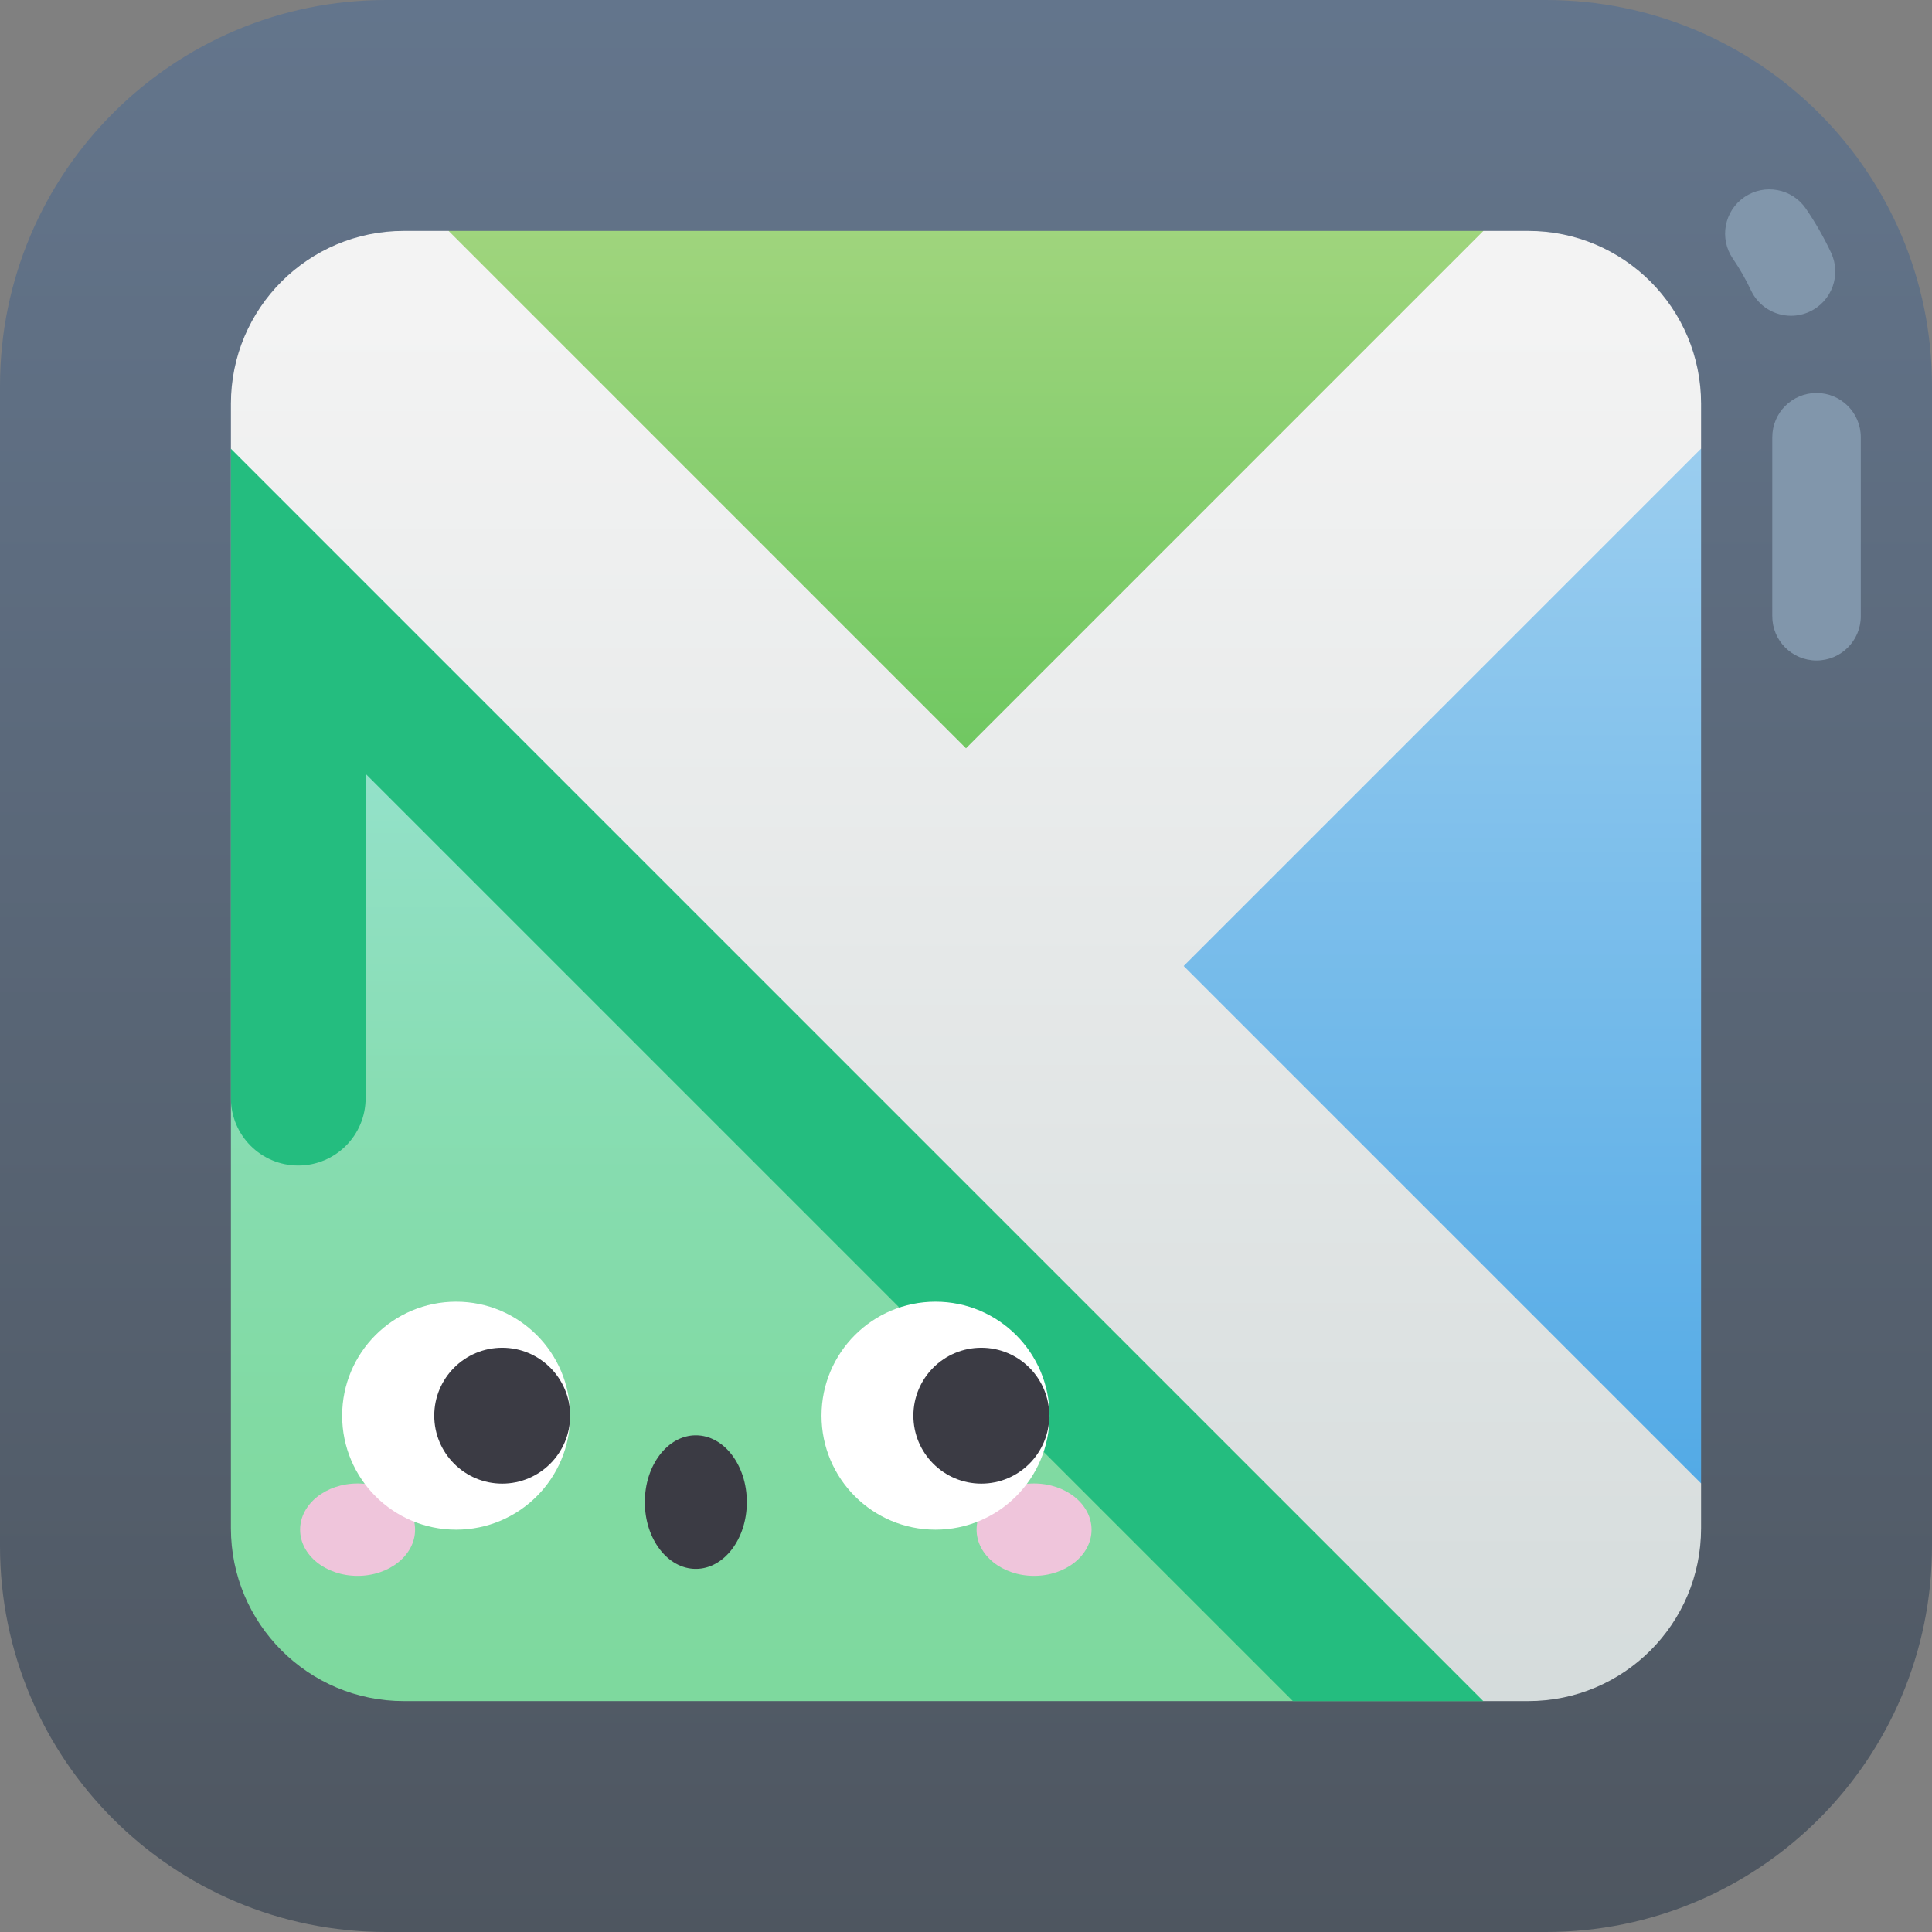 <svg id="Capa_1" enable-background="new 0 0 502 502" height="512" viewBox="0 0 502 502" width="512" xmlns="http://www.w3.org/2000/svg" xmlns:xlink="http://www.w3.org/1999/xlink"><rect x="0" y="0" width="502" height="502" fill="#808080" stroke="none"/><linearGradient id="SVGID_1_" gradientUnits="userSpaceOnUse" x1="251" x2="251" y1="504.026" y2="-11.653"><stop offset="0" stop-color="#4e5660"/><stop offset="1" stop-color="#64768d"/></linearGradient><linearGradient id="SVGID_2_" gradientUnits="userSpaceOnUse" x1="223.774" x2="223.774" y1="439.914" y2="167.443"><stop offset="0" stop-color="#7ed99e"/><stop offset=".253" stop-color="#81daa3"/><stop offset=".573" stop-color="#88ddb3"/><stop offset=".926" stop-color="#95e2cd"/><stop offset="1" stop-color="#98e3d3"/></linearGradient><linearGradient id="SVGID_3_" gradientUnits="userSpaceOnUse" x1="247.102" x2="247.102" y1="212.545" y2="14.494"><stop offset="0" stop-color="#6ac65e"/><stop offset="1" stop-color="#afd986"/></linearGradient><linearGradient id="SVGID_4_" gradientUnits="userSpaceOnUse" x1="346.066" x2="346.066" y1="385.432" y2="80.271"><stop offset="0" stop-color="#53aae6"/><stop offset="1" stop-color="#a4d2f0"/></linearGradient><linearGradient id="SVGID_5_" gradientUnits="userSpaceOnUse" x1="251" x2="251" y1="454.489" y2="83.538"><stop offset="0" stop-color="#d4dbdb"/><stop offset="1" stop-color="#f3f3f3"/></linearGradient><g><path d="m401.701 502h-301.402c-55.394 0-100.299-44.905-100.299-100.299v-301.402c0-55.394 44.905-100.299 100.299-100.299h301.402c55.394 0 100.299 44.905 100.299 100.299v301.402c0 55.394-44.905 100.299-100.299 100.299z" fill="url(#SVGID_1_)"/><path d="m108.772 116.568h-48.772v280.517c0 24.806 20.109 44.915 44.915 44.915h280.517l2.116-46.656z" fill="url(#SVGID_2_)"/><path d="m60 116.568v168.772c0 9.665 7.835 17.5 17.5 17.5 9.665 0 17.5-7.835 17.5-17.5v-84.274l240.935 240.934h49.497z" fill="#24bd7f"/><path d="m385.431 60v45.348l-135.77 135.77-140.889-140.889 7.796-40.229z" fill="url(#SVGID_3_)"/><path d="m250.131 251.7 135.132-135.132h56.737v268.864h-56.737z" fill="url(#SVGID_4_)"/><path d="m307.568 251 134.432-134.432v-11.653c0-24.806-20.109-44.915-44.915-44.915h-11.654l-134.431 134.432-134.432-134.432h-11.654c-24.805 0-44.914 20.109-44.914 44.915v11.654l325.432 325.431h11.654c24.805 0 44.914-20.109 44.914-44.915v-11.654z" fill="url(#SVGID_5_)"/><g><path d="m107.851 397.461c0 6.629-6.687 12.003-14.937 12.003-8.249 0-14.936-5.374-14.936-12.003s6.687-12.003 14.936-12.003c8.25-.001 14.937 5.373 14.937 12.003z" fill="#efc5db"/><path d="m283.622 397.461c0 6.629-6.687 12.003-14.936 12.003s-14.936-5.374-14.936-12.003 6.687-12.003 14.936-12.003 14.936 5.373 14.936 12.003z" fill="#efc5db"/><circle cx="118.521" cy="367.843" fill="#fff" r="29.618"/><path d="m148.139 367.843c0 9.749-7.903 17.652-17.652 17.652s-17.652-7.903-17.652-17.652 7.903-17.652 17.652-17.652c9.749-.001 17.652 7.903 17.652 17.652z" fill="#3b3b44"/><circle cx="243.079" cy="367.843" fill="#fff" r="29.618"/><g fill="#3b3b44"><path d="m272.635 367.843c0 9.749-7.903 17.652-17.652 17.652s-17.652-7.903-17.652-17.652 7.903-17.652 17.652-17.652c9.748-.001 17.652 7.903 17.652 17.652z"/><ellipse cx="180.8" cy="390.295" rx="13.252" ry="17.352"/></g></g><g fill="#8196ab"><path d="m472 171.623c-6.352 0-11.5-5.149-11.5-11.5v-46.513c0-6.351 5.148-11.5 11.5-11.5s11.5 5.149 11.5 11.5v46.513c0 6.351-5.148 11.5-11.5 11.5z"/><path d="m465.377 82.049c-4.321 0-8.462-2.447-10.419-6.618-1.339-2.854-2.923-5.623-4.707-8.231-3.586-5.242-2.244-12.399 2.998-15.985 5.243-3.587 12.399-2.244 15.984 2.997 2.481 3.627 4.684 7.479 6.547 11.449 2.697 5.749.224 12.598-5.526 15.296-1.579.741-3.241 1.092-4.877 1.092z"/></g></g></svg>